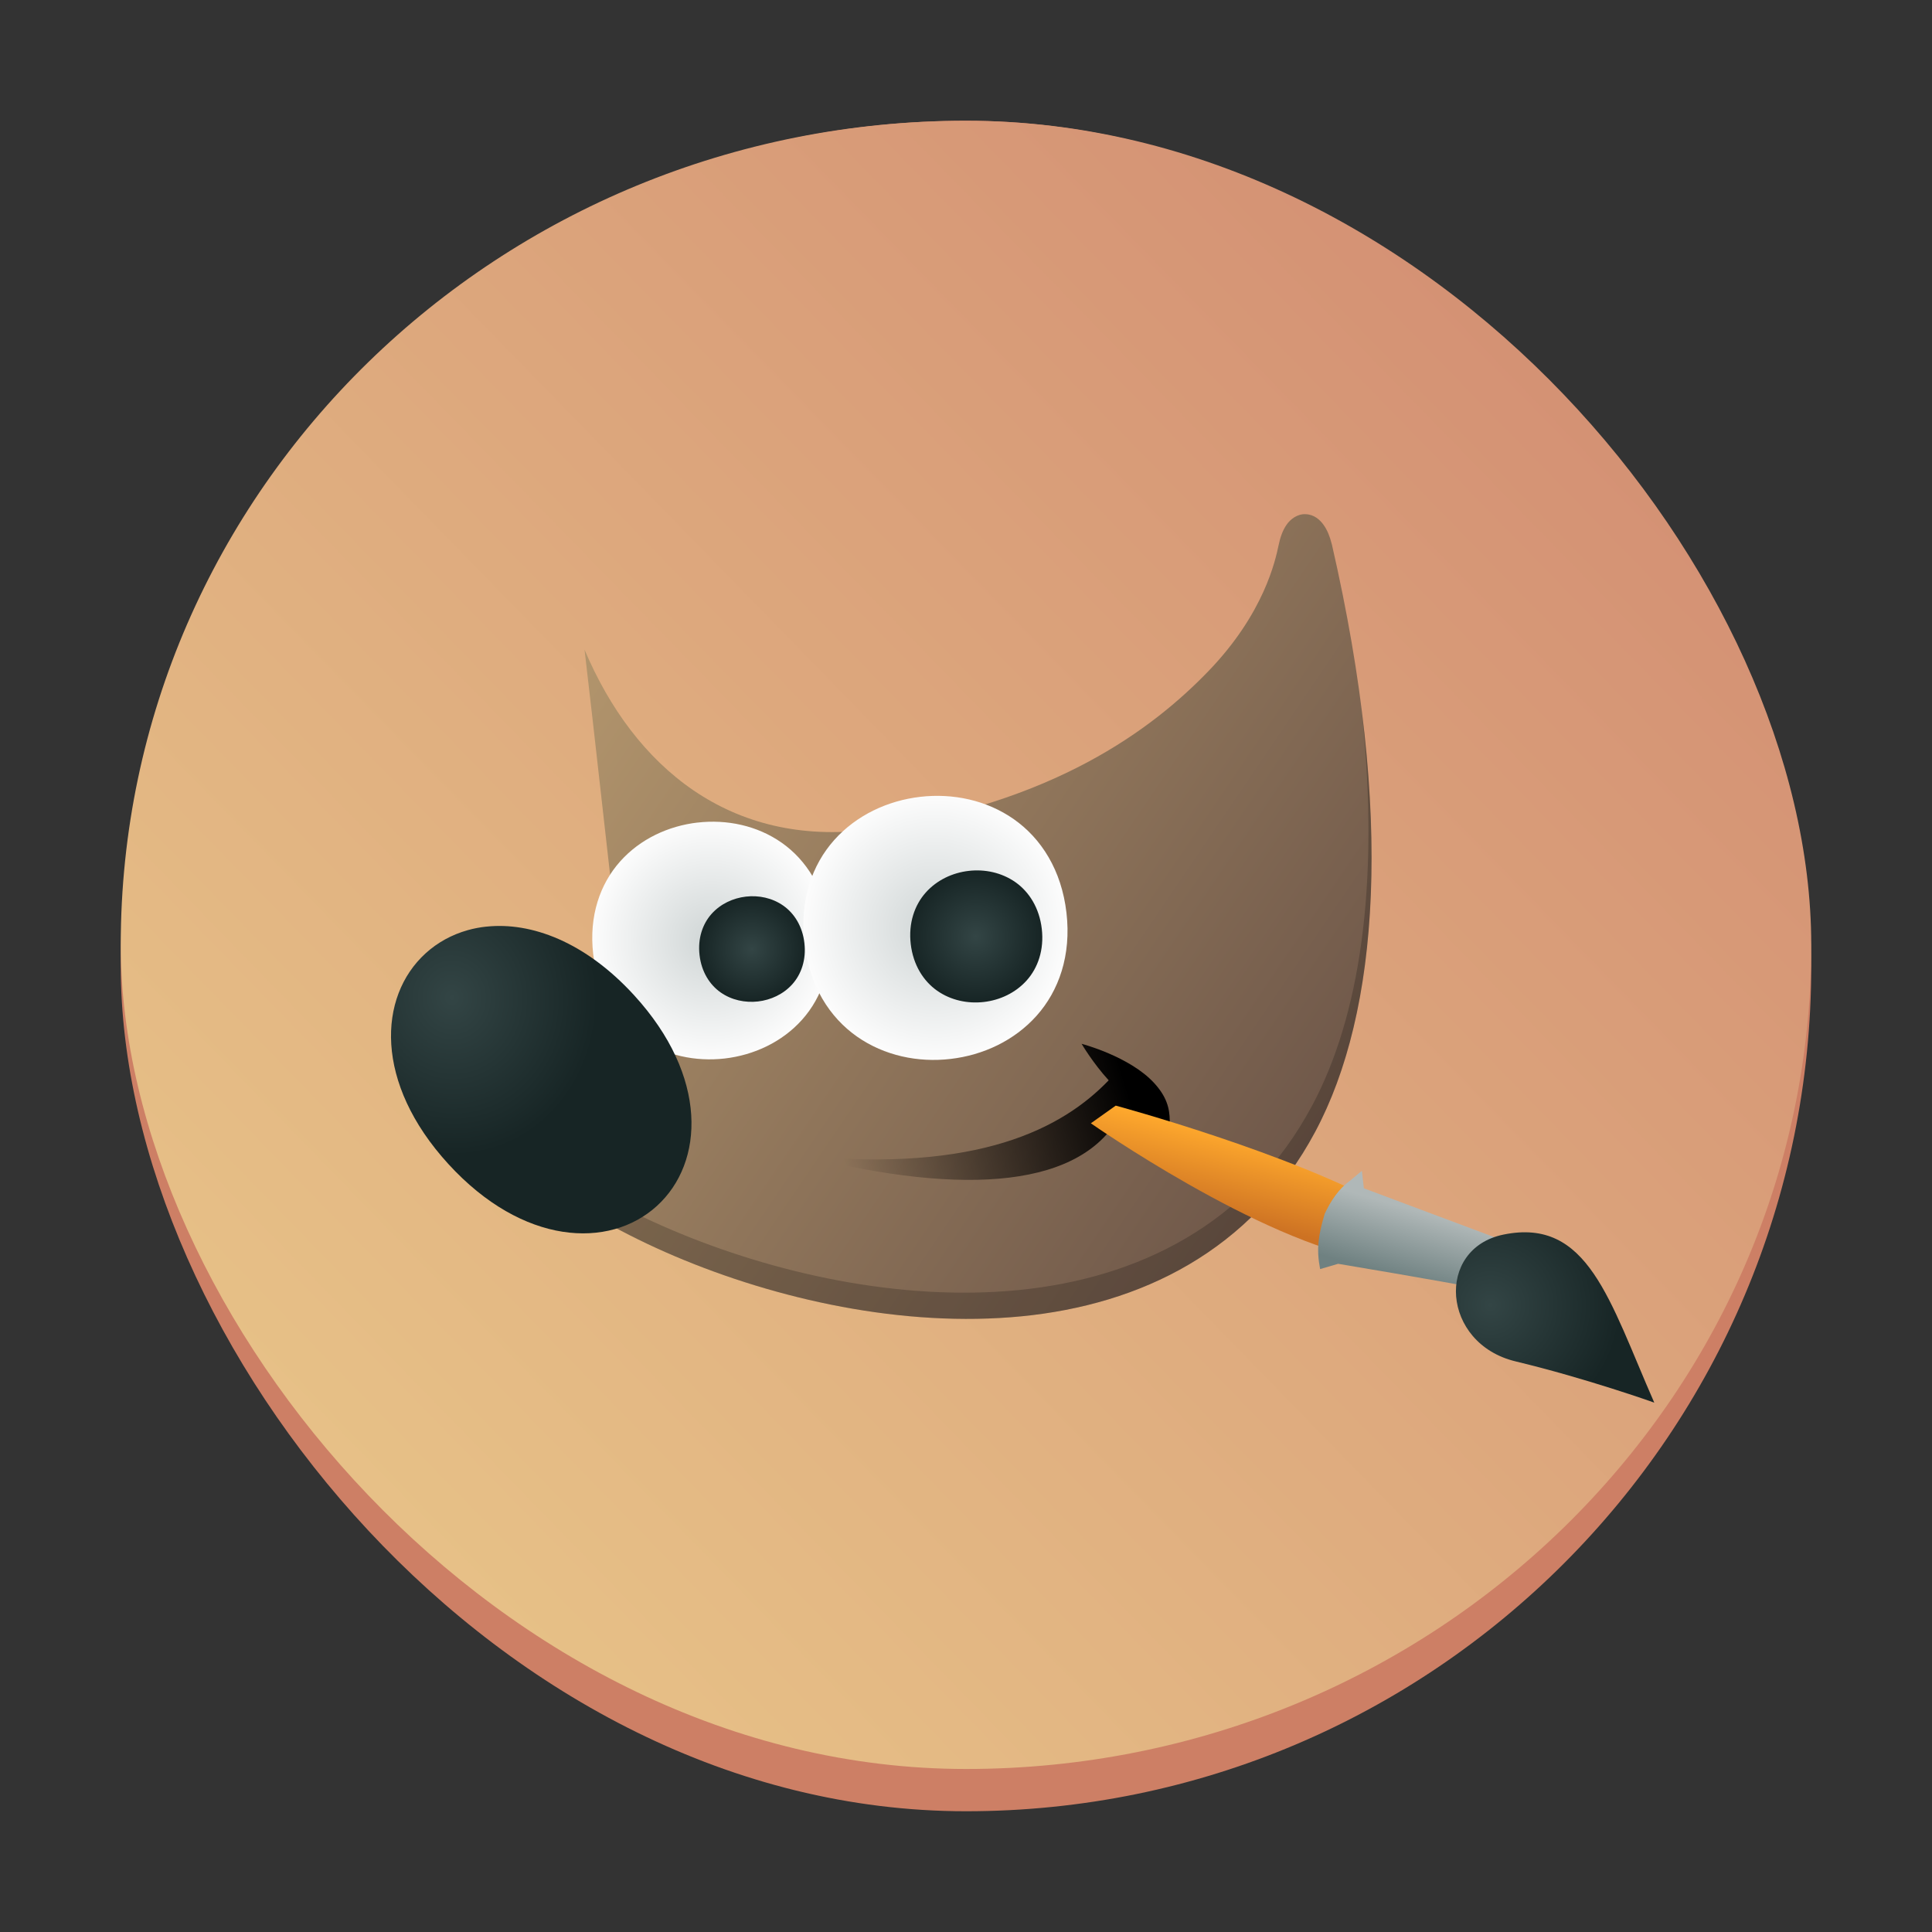 <?xml version="1.0" encoding="UTF-8" standalone="no"?>
<svg
   version="1"
   width="48"
   height="48"
   id="svg2285"
   sodipodi:docname="gimp.svg"
   inkscape:version="1.2.1 (9c6d41e410, 2022-07-14)"
   xmlns:inkscape="http://www.inkscape.org/namespaces/inkscape"
   xmlns:sodipodi="http://sodipodi.sourceforge.net/DTD/sodipodi-0.dtd"
   xmlns:xlink="http://www.w3.org/1999/xlink"
   xmlns="http://www.w3.org/2000/svg"
   xmlns:svg="http://www.w3.org/2000/svg">
  <rect width="100%" height="100%" fill="#333333" stroke="none"/>
  <sodipodi:namedview
     id="namedview2287"
     pagecolor="#ffffff"
     bordercolor="#666666"
     borderopacity="1.0"
     inkscape:showpageshadow="2"
     inkscape:pageopacity="0.0"
     inkscape:pagecheckerboard="0"
     inkscape:deskcolor="#d1d1d1"
     showgrid="false"
     inkscape:zoom="4.9166667"
     inkscape:cx="24"
     inkscape:cy="24.305085"
     inkscape:window-width="1920"
     inkscape:window-height="1000"
     inkscape:window-x="0"
     inkscape:window-y="0"
     inkscape:window-maximized="1"
     inkscape:current-layer="svg2285" />
  <defs
     id="defs2259">
    <linearGradient
       inkscape:collect="always"
       id="linearGradient1057">
      <stop
         style="stop-color:#ebcb8b;stop-opacity:1;"
         offset="0"
         id="stop1053" />
      <stop
         style="stop-color:#d08770;stop-opacity:1;"
         offset="1"
         id="stop1055" />
    </linearGradient>
    <linearGradient
       id="linearGradient4176">
      <stop
         style="stop-color:#6f8181;stop-opacity:1"
         offset="0"
         id="stop2213" />
      <stop
         style="stop-color:#b0b8b8;stop-opacity:1"
         offset="1"
         id="stop2215" />
    </linearGradient>
    <linearGradient
       id="linearGradient4215">
      <stop
         offset="0"
         style="stop-color:#334545;stop-opacity:1"
         id="stop2218" />
      <stop
         offset="1"
         style="stop-color:#172525;stop-opacity:1"
         id="stop2220" />
    </linearGradient>
    <linearGradient
       id="linearGradient4209">
      <stop
         offset="0"
         style="stop-color:#cfd5d5;stop-opacity:1"
         id="stop2223" />
      <stop
         offset="1"
         style="stop-color:#fcfcfc;stop-opacity:1"
         id="stop2225" />
    </linearGradient>
    <linearGradient
       id="linearGradient4349">
      <stop
         style="stop-color:#000000;stop-opacity:1;"
         offset="0"
         id="stop2228" />
      <stop
         style="stop-color:#000000;stop-opacity:0;"
         offset="1"
         id="stop2230" />
    </linearGradient>
    <linearGradient
       id="linearGradient4267">
      <stop
         style="stop-color:#6c5548;stop-opacity:1"
         offset="0"
         id="stop2233" />
      <stop
         style="stop-color:#bb9d71;stop-opacity:1"
         offset="1"
         id="stop2235" />
    </linearGradient>
    <radialGradient
       cx="15.415"
       cy="35.357"
       r="7.579"
       fx="15.415"
       fy="35.357"
       id="radialGradient6969"
       xlink:href="#linearGradient4215"
       gradientUnits="userSpaceOnUse"
       gradientTransform="matrix(-0.188,-0.61,0.621,-0.175,-59.235,22.218)" />
    <linearGradient
       id="linearGradient6951">
      <stop
         style="stop-color:#ffa92d;stop-opacity:1"
         offset="0"
         id="stop2239" />
      <stop
         style="stop-color:#cd7223;stop-opacity:1"
         offset="1"
         id="stop2241" />
    </linearGradient>
    <linearGradient
       x1="37.018"
       y1="19.24"
       x2="30.865"
       y2="14.64"
       id="linearGradient6957"
       xlink:href="#linearGradient6951"
       gradientUnits="userSpaceOnUse"
       gradientTransform="matrix(-0.115,-0.39,0.39,-0.115,-49.951,16.605)" />
    <linearGradient
       id="linearGradient6482">
      <stop
         style="stop-color:black;stop-opacity:1"
         offset="0"
         id="stop2245" />
      <stop
         style="stop-color:black;stop-opacity:0"
         offset="1"
         id="stop2247" />
    </linearGradient>
    <linearGradient
       x1="32.35"
       y1="28.083"
       x2="21.213"
       y2="30.293"
       id="linearGradient4351"
       xlink:href="#linearGradient6482"
       gradientUnits="userSpaceOnUse"
       gradientTransform="matrix(0.974,0,0,1.039,-84.503,-32.88)" />
    <linearGradient
       xlink:href="#linearGradient4267"
       id="linearGradient4273"
       x1="34.712"
       y1="34.585"
       x2="5"
       y2="9"
       gradientUnits="userSpaceOnUse"
       gradientTransform="translate(-81.441,-32)" />
    <radialGradient
       xlink:href="#linearGradient4209"
       id="radialGradient4281"
       cx="22"
       cy="22"
       fx="22"
       fy="22"
       r="5"
       gradientUnits="userSpaceOnUse"
       gradientTransform="translate(-81.441,-32)" />
    <radialGradient
       xlink:href="#linearGradient4209"
       id="radialGradient4289"
       cx="13.5"
       cy="21.5"
       fx="13.5"
       fy="21.5"
       r="4.5"
       gradientUnits="userSpaceOnUse"
       gradientTransform="translate(-81.441,-32)" />
    <radialGradient
       xlink:href="#linearGradient4215"
       id="radialGradient4335"
       cx="3.496"
       cy="22.823"
       fx="3.496"
       fy="22.823"
       r="5.5"
       gradientTransform="matrix(1,0,0,1.091,-81.441,-34.364)"
       gradientUnits="userSpaceOnUse" />
    <linearGradient
       xlink:href="#linearGradient4349"
       id="linearGradient4240"
       x1="15.263"
       y1="18.832"
       x2="31"
       y2="35"
       gradientUnits="userSpaceOnUse"
       gradientTransform="translate(-81.441,-32)" />
    <radialGradient
       xlink:href="#linearGradient4215"
       id="radialGradient4282"
       cx="23.5"
       cy="22.5"
       fx="23.5"
       fy="22.5"
       r="2.5"
       gradientUnits="userSpaceOnUse"
       gradientTransform="translate(-81.441,-32)" />
    <radialGradient
       xlink:href="#linearGradient4215"
       id="radialGradient4290"
       cx="14.5"
       cy="21.5"
       fx="14.5"
       fy="21.5"
       r="2.5"
       gradientUnits="userSpaceOnUse"
       gradientTransform="matrix(0.8,0,0,0.8,-78.041,-27.2)" />
    <linearGradient
       xlink:href="#linearGradient4176"
       id="linearGradient4182"
       x1="37.34"
       y1="35.924"
       x2="38.347"
       y2="33.509"
       gradientUnits="userSpaceOnUse"
       gradientTransform="translate(-81.441,-31)" />
    <linearGradient
       id="linearGradient959"
       x1="22.816"
       x2="38.476"
       y1="14.449"
       y2="-1.049"
       gradientTransform="matrix(2.646,0,0,2.646,-56.796,6.274)"
       gradientUnits="userSpaceOnUse">
      <stop
         stop-color="#dc3282"
         offset="0"
         id="stop5034"
         style="stop-color:#ffccaa;stop-opacity:1" />
      <stop
         stop-color="#f05a50"
         offset="1"
         id="stop5036"
         style="stop-color:#ff9955;stop-opacity:1" />
    </linearGradient>
    <linearGradient
       id="linearGradient875"
       x1="-123.61"
       x2="-124.83"
       y1="-218.51"
       y2="-149.55"
       gradientTransform="matrix(0.045,0,0,0.045,11.938,21.687)"
       gradientUnits="userSpaceOnUse">
      <stop
         stop-color="#d9d9d9"
         offset="0"
         id="stop5039" />
      <stop
         stop-color="#fff"
         offset="1"
         id="stop5041" />
    </linearGradient>
    <linearGradient
       id="linearGradient841"
       x1="-194.48"
       x2="-194.66"
       y1="-239.97"
       y2="-166.64"
       gradientTransform="matrix(0.045,0,0,0.045,11.938,21.687)"
       gradientUnits="userSpaceOnUse">
      <stop
         stop-color="#f35966"
         offset="0"
         id="stop5044" />
      <stop
         stop-color="#e0283f"
         offset="1"
         id="stop5046" />
    </linearGradient>
    <linearGradient
       id="linearGradient851"
       x1="-145.4"
       x2="-145.58"
       y1="-167.26"
       y2="-280.65"
       gradientTransform="matrix(0.045,0,0,0.045,11.938,21.687)"
       gradientUnits="userSpaceOnUse">
      <stop
         stop-color="#f06712"
         offset="0"
         id="stop5049" />
      <stop
         stop-color="#ffb436"
         offset="1"
         id="stop5051" />
    </linearGradient>
    <linearGradient
       id="linearGradient859"
       x1="-98.577"
       x2="-101.03"
       y1="-166.03"
       y2="-348.97"
       gradientTransform="matrix(0.045,0,0,0.045,11.938,21.687)"
       gradientUnits="userSpaceOnUse">
      <stop
         stop-color="#01bb22"
         offset="0"
         id="stop5054" />
      <stop
         stop-color="#51e784"
         offset="1"
         id="stop5056" />
    </linearGradient>
    <linearGradient
       id="linearGradient867"
       x1="-50.258"
       x2="-52.706"
       y1="-167.99"
       y2="-309.35"
       gradientTransform="matrix(0.045,0,0,0.045,11.938,21.687)"
       gradientUnits="userSpaceOnUse">
      <stop
         stop-color="#017bf5"
         offset="0"
         id="stop5059" />
      <stop
         stop-color="#52cdfb"
         offset="1"
         id="stop5061" />
    </linearGradient>
    <radialGradient
       cx="15.415"
       cy="35.357"
       r="7.579"
       fx="15.415"
       fy="35.357"
       id="radialGradient6969-2"
       xlink:href="#linearGradient4215"
       gradientUnits="userSpaceOnUse"
       gradientTransform="matrix(-0.133,-0.432,0.44,-0.124,103.843,29.364)" />
    <radialGradient
       xlink:href="#linearGradient4209"
       id="radialGradient4289-9"
       cx="13.5"
       cy="21.5"
       fx="13.5"
       fy="21.5"
       r="4.5"
       gradientUnits="userSpaceOnUse"
       gradientTransform="matrix(0.708,0,0,0.708,88.113,-9.042)" />
    <radialGradient
       xlink:href="#linearGradient4215"
       id="radialGradient4335-0"
       cx="3.496"
       cy="22.823"
       fx="3.496"
       fy="22.823"
       r="5.5"
       gradientTransform="matrix(0.708,0,0,0.773,88.113,-10.716)"
       gradientUnits="userSpaceOnUse" />
    <radialGradient
       xlink:href="#linearGradient4209"
       id="radialGradient4281-6"
       cx="22"
       cy="22"
       fx="22"
       fy="22"
       r="5"
       gradientUnits="userSpaceOnUse"
       gradientTransform="matrix(0.708,0,0,0.708,88.113,-9.042)" />
    <radialGradient
       xlink:href="#linearGradient4215"
       id="radialGradient4282-2"
       cx="23.5"
       cy="22.5"
       fx="23.5"
       fy="22.5"
       r="2.5"
       gradientUnits="userSpaceOnUse"
       gradientTransform="matrix(0.708,0,0,0.708,88.113,-9.042)" />
    <radialGradient
       xlink:href="#linearGradient4215"
       id="radialGradient4290-6"
       cx="14.5"
       cy="21.5"
       fx="14.5"
       fy="21.5"
       r="2.5"
       gradientUnits="userSpaceOnUse"
       gradientTransform="matrix(0.567,0,0,0.567,90.521,-5.642)" />
    <linearGradient
       xlink:href="#linearGradient4141"
       id="linearGradient4151"
       gradientUnits="userSpaceOnUse"
       x1="4"
       y1="44"
       x2="44"
       y2="4"
       gradientTransform="matrix(1.05,0,0,1.05,-1.2,-1.2)" />
    <linearGradient
       id="linearGradient4141">
      <stop
         style="stop-color:#ffccaa;stop-opacity:1"
         offset="0"
         id="stop7" />
      <stop
         style="stop-color:#ff9955;stop-opacity:1"
         offset="1"
         id="stop9" />
    </linearGradient>
    <radialGradient
       cx="15.415"
       cy="35.357"
       r="7.579"
       fx="15.415"
       fy="35.357"
       id="radialGradient6969-2-2"
       xlink:href="#linearGradient4215"
       gradientUnits="userSpaceOnUse"
       gradientTransform="matrix(-0.133,-0.432,0.44,-0.124,23.253,44.479)" />
    <radialGradient
       xlink:href="#linearGradient4209"
       id="radialGradient4289-9-9"
       cx="13.5"
       cy="21.5"
       fx="13.5"
       fy="21.5"
       r="4.5"
       gradientUnits="userSpaceOnUse"
       gradientTransform="matrix(0.708,0,0,0.708,7.523,6.074)" />
    <radialGradient
       xlink:href="#linearGradient4215"
       id="radialGradient4335-0-0"
       cx="3.496"
       cy="22.823"
       fx="3.496"
       fy="22.823"
       r="5.5"
       gradientTransform="matrix(0.708,0,0,0.773,7.523,4.399)"
       gradientUnits="userSpaceOnUse" />
    <radialGradient
       xlink:href="#linearGradient4209"
       id="radialGradient4281-6-6"
       cx="22"
       cy="22"
       fx="22"
       fy="22"
       r="5"
       gradientUnits="userSpaceOnUse"
       gradientTransform="matrix(0.708,0,0,0.708,7.523,6.074)" />
    <radialGradient
       xlink:href="#linearGradient4215"
       id="radialGradient4282-2-2"
       cx="23.5"
       cy="22.5"
       fx="23.5"
       fy="22.5"
       r="2.5"
       gradientUnits="userSpaceOnUse"
       gradientTransform="matrix(0.708,0,0,0.708,7.523,6.074)" />
    <radialGradient
       xlink:href="#linearGradient4215"
       id="radialGradient4290-6-6"
       cx="14.5"
       cy="21.5"
       fx="14.5"
       fy="21.5"
       r="2.5"
       gradientUnits="userSpaceOnUse"
       gradientTransform="matrix(0.567,0,0,0.567,9.932,9.474)" />
    <linearGradient
       id="linearGradient952"
       x1="72.526"
       x2="72.526"
       y1="6.975"
       y2="56.936"
       gradientTransform="matrix(0.7,0,0,0.7,-27.813,1.618)"
       gradientUnits="userSpaceOnUse">
      <stop
         stop-color="#f2b52d"
         offset="0"
         id="stop12395" />
      <stop
         stop-color="#f54c44"
         offset="1"
         id="stop12397" />
    </linearGradient>
    <filter
       id="filter1014"
       x="-0.06"
       y="-0.06"
       width="1.12"
       height="1.12"
       color-interpolation-filters="sRGB">
      <feGaussianBlur
         stdDeviation="0.75"
         id="feGaussianBlur12392" />
    </filter>
    <linearGradient
       id="d-7"
       x1="24"
       x2="24"
       y1="32.602"
       y2="15.721"
       gradientTransform="matrix(1.5,0,0,1.5,-4,-4)"
       gradientUnits="userSpaceOnUse">
      <stop
         stop-color="#eff1f1"
         offset="0"
         id="stop12380" />
      <stop
         stop-color="#fcfcfc"
         offset="1"
         id="stop12382" />
    </linearGradient>
    <linearGradient
       id="e"
       x1="24"
       x2="24"
       y1="34"
       y2="14"
       gradientTransform="matrix(1.5,0,0,1.5,-4,-4)"
       gradientUnits="userSpaceOnUse"
       xlink:href="#a-3" />
    <linearGradient
       id="a-3">
      <stop
         stop-color="#4d4d4d"
         offset="0"
         id="stop12386" />
      <stop
         stop-color="#536161"
         offset="1"
         id="stop12388" />
    </linearGradient>
    <linearGradient
       id="g"
       x1="24"
       x2="24"
       y1="31.214"
       y2="17.22"
       gradientTransform="matrix(1.5,0,0,1.5,-4,-4)"
       gradientUnits="userSpaceOnUse"
       xlink:href="#a-3" />
    <linearGradient
       id="linearGradient3038"
       x1="44"
       x2="4"
       y1="4"
       y2="44"
       gradientTransform="matrix(1.05,0,0,1.05,-1.2,-1.2)"
       gradientUnits="userSpaceOnUse">
      <stop
         stop-color="#f39c1f"
         offset="0"
         id="stop2"
         style="stop-color:#ffb380;stop-opacity:1" />
      <stop
         stop-color="#f67400"
         offset="1"
         id="stop4"
         style="stop-color:#ff7f2a;stop-opacity:1" />
    </linearGradient>
    <linearGradient
       id="linearGradient1078"
       x1="19.17"
       x2="19.17"
       y1="43"
       y2="1.831"
       gradientTransform="matrix(0.878,0,0,0.878,75.926,-36.967)"
       gradientUnits="userSpaceOnUse">
      <stop
         stop-color="#16a085"
         offset="0"
         id="stop12" />
      <stop
         stop-color="#1cdc9a"
         offset="1"
         id="stop14" />
    </linearGradient>
    <linearGradient
       id="linearGradient1087"
       x1="19.17"
       x2="40.893"
       y1="43"
       y2="-13.595"
       gradientUnits="userSpaceOnUse"
       gradientTransform="matrix(0.878,0,0,0.878,75.923,-36.967)">
      <stop
         stop-color="#1abc9c"
         offset="0"
         id="stop17" />
      <stop
         stop-color="#eff0f1"
         offset="1"
         id="stop19" />
    </linearGradient>
    <radialGradient
       id="radialGradient886"
       cx="19.473"
       cy="10.657"
       r="0.981"
       gradientTransform="matrix(2.416,0,0,2.418,45.131,-53.63)"
       gradientUnits="userSpaceOnUse">
      <stop
         stop-color="#16a085"
         offset="0"
         id="stop22" />
      <stop
         stop-color="#16a085"
         stop-opacity="0"
         offset="1"
         id="stop24" />
    </radialGradient>
    <linearGradient
       id="linearGradient2983"
       x1="34.712"
       x2="5"
       y1="34.585"
       y2="9"
       gradientTransform="matrix(0.651,-0.075,0.075,0.651,7.26,10.38)"
       gradientUnits="userSpaceOnUse">
      <stop
         stop-color="#6c5548"
         offset="0"
         id="stop915" />
      <stop
         stop-color="#bb9d71"
         offset="1"
         id="stop917" />
    </linearGradient>
    <linearGradient
       id="linearGradient2985"
       x1="32.35"
       x2="21.213"
       y1="28.083"
       y2="30.293"
       gradientTransform="matrix(0.634,-0.073,0.078,0.677,5.2,10.038)"
       gradientUnits="userSpaceOnUse">
      <stop
         offset="0"
         id="stop920" />
      <stop
         stop-opacity="0"
         offset="1"
         id="stop922" />
    </linearGradient>
    <linearGradient
       id="linearGradient2987"
       x1="37.018"
       x2="30.865"
       y1="19.24"
       y2="14.64"
       gradientTransform="matrix(-0.104,-0.245,0.245,-0.104,31.422,39.665)"
       gradientUnits="userSpaceOnUse">
      <stop
         stop-color="#ffa92d"
         offset="0"
         id="stop925" />
      <stop
         stop-color="#cd7223"
         offset="1"
         id="stop927" />
    </linearGradient>
    <linearGradient
       id="linearGradient2989"
       x1="37.34"
       x2="38.347"
       y1="35.924"
       y2="33.509"
       gradientTransform="matrix(0.651,-0.075,0.075,0.651,7.335,11.031)"
       gradientUnits="userSpaceOnUse">
      <stop
         stop-color="#6f8181"
         offset="0"
         id="stop930" />
      <stop
         stop-color="#b0b8b8"
         offset="1"
         id="stop932" />
    </linearGradient>
    <radialGradient
       id="radialGradient2991"
       cx="15.415"
       cy="35.357"
       r="7.579"
       gradientTransform="matrix(-0.168,-0.383,0.391,-0.161,25.798,44.018)"
       gradientUnits="userSpaceOnUse"
       xlink:href="#linearGradient4215" />
    <radialGradient
       id="radialGradient2993"
       cx="13.5"
       cy="21.5"
       r="4.5"
       gradientTransform="matrix(0.651,-0.075,0.075,0.651,7.26,10.38)"
       gradientUnits="userSpaceOnUse"
       xlink:href="#linearGradient4209" />
    <radialGradient
       id="radialGradient2995"
       cx="3.496"
       cy="22.823"
       r="5.5"
       gradientTransform="matrix(0.651,-0.075,0.082,0.71,7.082,8.841)"
       gradientUnits="userSpaceOnUse"
       xlink:href="#linearGradient4215" />
    <radialGradient
       id="radialGradient2997"
       cx="22"
       cy="22"
       r="5"
       gradientTransform="matrix(0.651,-0.075,0.075,0.651,7.26,10.38)"
       gradientUnits="userSpaceOnUse"
       xlink:href="#linearGradient4209" />
    <radialGradient
       id="radialGradient2999"
       cx="23.5"
       cy="22.5"
       r="2.5"
       gradientTransform="matrix(0.651,-0.075,0.075,0.651,7.26,10.38)"
       gradientUnits="userSpaceOnUse"
       xlink:href="#linearGradient4215" />
    <radialGradient
       id="radialGradient3001"
       cx="14.5"
       cy="21.5"
       r="2.5"
       gradientTransform="matrix(0.521,-0.06,0.06,0.521,9.835,13.25)"
       gradientUnits="userSpaceOnUse"
       xlink:href="#linearGradient4215" />
    <linearGradient
       inkscape:collect="always"
       xlink:href="#linearGradient1057"
       id="linearGradient1059"
       x1="3"
       y1="43.95"
       x2="45"
       y2="3"
       gradientUnits="userSpaceOnUse" />
  </defs>
  <rect
     x="3"
     y="3"
     width="42"
     height="42"
     rx="21"
     ry="21"
     style="stroke-width:1.05;paint-order:stroke fill markers;fill:#cd7f65;fill-opacity:1"
     id="rect31" />
  <rect
     x="3"
     y="3"
     width="42"
     height="40.95"
     rx="21"
     ry="20.475"
     id="rect33"
     style="fill:url(#linearGradient1059);fill-opacity:1" />
  <path
     d="m 32.439,12.774 c -0.208,-0.008 -0.38,0.125 -0.476,0.265 -0.096,0.14 -0.155,0.306 -0.198,0.513 -0.076,0.357 -0.353,1.681 -1.739,3.119 -1.385,1.437 -3.846,3.299 -8.409,3.941 -3.472,0.441 -5.859,-1.55 -7.094,-4.471 l 0.206,1.788 0.566,5.023 0.036,0.063 c 0,0 0.311,0.506 0.131,1.257 -0.18,0.751 -1.111,1.809 -3.354,2.75 l -0.274,0.114 0.087,0.282 c 0.209,0.684 0.805,1.342 1.648,1.988 0.842,0.646 1.943,1.271 3.201,1.806 2.518,1.069 5.666,1.78 8.612,1.491 2.946,-0.29 5.708,-1.615 7.294,-4.585 1.586,-2.97 1.963,-7.849 0.413,-14.597 l -0.002,-0.002 -2.87e-4,-0.003 c -0.046,-0.185 -0.107,-0.34 -0.2,-0.472 -0.093,-0.132 -0.239,-0.262 -0.447,-0.269 z"
     color="#000000"
     color-rendering="auto"
     enable-background="accumulate"
     fill="url(#linearGradient2983)"
     image-rendering="auto"
     shape-rendering="auto"
     solid-color="#000000"
     style="text-indent:0;text-decoration-line:none;text-decoration-style:solid;text-decoration-color:#000000;text-transform:none;white-space:normal;isolation:auto;mix-blend-mode:normal;fill:url(#linearGradient2983);fill-rule:evenodd;stroke-width:0.656"
     id="path961" />
  <path
     d="m 19.935,28.715 c 4.379,0.419 6.458,-0.678 7.61,-1.875 -0.39,-0.425 -0.673,-0.907 -0.673,-0.907 0,0 1.193,0.311 1.802,0.974 0.607,0.661 0.329,1.144 0.299,2.083 -0.399,-0.776 -1.004,-1.014 -1.118,-1.328 -0.95,1.822 -3.812,2.081 -7.92,1.053 z"
     color="#000000"
     fill="url(#linearGradient2985)"
     image-rendering="optimizeSpeed"
     id="path963"
     style="fill:url(#linearGradient2985);fill-rule:evenodd;stroke-width:0.656" />
  <path
     d="m 33.843,17.766 c 0.438,4.264 -0.07,7.505 -1.242,9.7 -1.586,2.97 -4.348,4.295 -7.294,4.585 -2.945,0.29 -6.094,-0.421 -8.612,-1.491 -1.259,-0.535 -2.359,-1.16 -3.201,-1.806 -0.713,-0.547 -1.247,-1.104 -1.522,-1.676 l -0.138,0.057 0.087,0.283 c 0.209,0.684 0.806,1.342 1.649,1.988 0.842,0.646 1.942,1.271 3.201,1.806 2.518,1.069 5.666,1.78 8.612,1.491 2.946,-0.29 5.708,-1.615 7.294,-4.585 1.231,-2.305 1.728,-5.766 1.167,-10.351 z m -18.621,4.538 0.073,0.648 0.036,0.063 c 0,0 0.055,0.105 0.105,0.264 0.035,-0.557 -0.18,-0.915 -0.18,-0.915 l -0.034,-0.059 z"
     color="#000000"
     color-rendering="auto"
     enable-background="accumulate"
     image-rendering="auto"
     opacity="0.2"
     shape-rendering="auto"
     solid-color="#000000"
     style="text-indent:0;text-decoration-line:none;text-decoration-style:solid;text-decoration-color:#000000;text-transform:none;white-space:normal;isolation:auto;mix-blend-mode:normal;fill-rule:evenodd;stroke-width:0.656"
     id="path965" />
  <path
     d="m 34.071,31.305 0.465,-1.271 c -2.434,-1.383 -6.816,-2.565 -6.816,-2.565 l -0.618,0.439 c 0,0 4.194,2.935 6.97,3.397 z"
     color="#000000"
     fill="url(#linearGradient2987)"
     image-rendering="optimizeSpeed"
     id="path969"
     style="fill:url(#linearGradient2987);stroke-width:0.656" />
  <path
     d="m 33.836,29.088 -0.291,0.243 c -0.273,0.193 -0.478,0.492 -0.634,0.827 -0.16,0.541 -0.209,0.873 -0.113,1.372 l 0.447,-0.131 c 0,0 2.459,0.408 3.627,0.637 l 0.102,-0.269 0.36,-0.952 -3.449,-1.292 z"
     color="#000000"
     color-rendering="auto"
     enable-background="accumulate"
     fill="url(#linearGradient2989)"
     image-rendering="auto"
     shape-rendering="auto"
     solid-color="#000000"
     style="text-indent:0;text-decoration-line:none;text-decoration-style:solid;text-decoration-color:#000000;text-transform:none;white-space:normal;isolation:auto;mix-blend-mode:normal;fill:url(#linearGradient2989);stroke-width:0.656"
     id="path971" />
  <path
     d="m 41.1,34.848 c -1.117,-2.545 -1.647,-4.606 -3.747,-4.175 -1.693,0.348 -1.542,2.707 0.3,3.15 1.774,0.427 3.447,1.025 3.447,1.025 z"
     color="#000000"
     fill="url(#radialGradient2991)"
     image-rendering="optimizeSpeed"
     id="path973"
     style="fill:url(#radialGradient2991);stroke-width:0.656" />
  <path
     d="m 17.33,20.436 c -0.724,0.084 -1.424,0.407 -1.922,0.965 -0.498,0.558 -0.78,1.354 -0.67,2.304 0.11,0.95 0.565,1.661 1.177,2.091 0.612,0.43 1.368,0.585 2.091,0.502 0.724,-0.084 1.425,-0.407 1.923,-0.965 0.498,-0.558 0.779,-1.354 0.669,-2.304 -0.11,-0.95 -0.564,-1.661 -1.176,-2.091 -0.612,-0.43 -1.369,-0.585 -2.093,-0.501 z"
     color="#000000"
     color-rendering="auto"
     enable-background="accumulate"
     fill="url(#radialGradient2993)"
     image-rendering="auto"
     shape-rendering="auto"
     solid-color="#000000"
     style="text-indent:0;text-decoration-line:none;text-decoration-style:solid;text-decoration-color:#000000;text-transform:none;white-space:normal;isolation:auto;mix-blend-mode:normal;fill:url(#radialGradient2993);fill-rule:evenodd;stroke-width:0.656"
     id="path975" />
  <path
     d="m 12.085,23.021 c -0.159,0.017 -0.314,0.046 -0.462,0.088 -0.397,0.111 -0.753,0.307 -1.049,0.576 -1.183,1.077 -1.28,3.219 0.568,5.237 1.847,2.018 3.995,2.117 5.178,1.04 1.183,-1.077 1.281,-3.219 -0.567,-5.237 -1.212,-1.324 -2.554,-1.822 -3.668,-1.703 z"
     color="#000000"
     fill="url(#radialGradient2995)"
     image-rendering="optimizeSpeed"
     id="path977"
     style="fill:url(#radialGradient2995);fill-rule:evenodd;stroke-width:0.656" />
  <path
     d="m 22.864,19.797 c -0.805,0.093 -1.584,0.453 -2.137,1.072 -0.553,0.619 -0.864,1.501 -0.742,2.561 0.122,1.06 0.626,1.846 1.306,2.323 0.68,0.477 1.52,0.65 2.325,0.556 0.806,-0.093 1.584,-0.453 2.137,-1.072 0.553,-0.619 0.866,-1.5 0.743,-2.56 -0.122,-1.06 -0.628,-1.847 -1.307,-2.324 -0.68,-0.477 -1.52,-0.649 -2.325,-0.556 z"
     color="#000000"
     color-rendering="auto"
     enable-background="accumulate"
     fill="url(#radialGradient2997)"
     image-rendering="auto"
     solid-color="#000000"
     style="text-indent:0;text-decoration-line:none;text-decoration-style:solid;text-decoration-color:#000000;text-transform:none;white-space:normal;isolation:auto;mix-blend-mode:normal;fill:url(#radialGradient2997);fill-rule:evenodd;stroke-width:0.656;shape-rendering:auto"
     id="path979" />
  <path
     d="m 24.067,21.637 c -0.399,0.046 -0.787,0.225 -1.066,0.537 -0.279,0.312 -0.434,0.761 -0.374,1.279 0.06,0.518 0.313,0.92 0.656,1.161 0.343,0.24 0.761,0.326 1.16,0.28 0.399,-0.046 0.787,-0.225 1.066,-0.537 0.279,-0.312 0.434,-0.761 0.374,-1.279 -0.06,-0.518 -0.313,-0.92 -0.656,-1.161 -0.343,-0.24 -0.761,-0.326 -1.16,-0.28 z"
     color="#000000"
     color-rendering="auto"
     enable-background="accumulate"
     fill="url(#radialGradient2999)"
     image-rendering="auto"
     solid-color="#000000"
     style="text-indent:0;text-decoration-line:none;text-decoration-style:solid;text-decoration-color:#000000;text-transform:none;white-space:normal;isolation:auto;mix-blend-mode:normal;fill:url(#radialGradient2999);fill-rule:evenodd;stroke-width:0.656;shape-rendering:auto"
     id="path981" />
  <path
     d="m 18.532,22.276 c -0.319,0.037 -0.63,0.18 -0.853,0.429 -0.223,0.25 -0.347,0.609 -0.299,1.024 0.048,0.415 0.251,0.736 0.525,0.928 0.274,0.192 0.609,0.26 0.928,0.224 0.319,-0.037 0.63,-0.18 0.853,-0.429 0.223,-0.25 0.347,-0.609 0.299,-1.024 -0.048,-0.415 -0.251,-0.736 -0.525,-0.928 -0.274,-0.192 -0.609,-0.261 -0.928,-0.224 z"
     color="#000000"
     color-rendering="auto"
     enable-background="accumulate"
     fill="url(#radialGradient3001)"
     image-rendering="auto"
     solid-color="#000000"
     style="text-indent:0;text-decoration-line:none;text-decoration-style:solid;text-decoration-color:#000000;text-transform:none;white-space:normal;isolation:auto;mix-blend-mode:normal;fill:url(#radialGradient3001);fill-rule:evenodd;stroke-width:0.656;shape-rendering:auto"
     id="path983" />
</svg>
